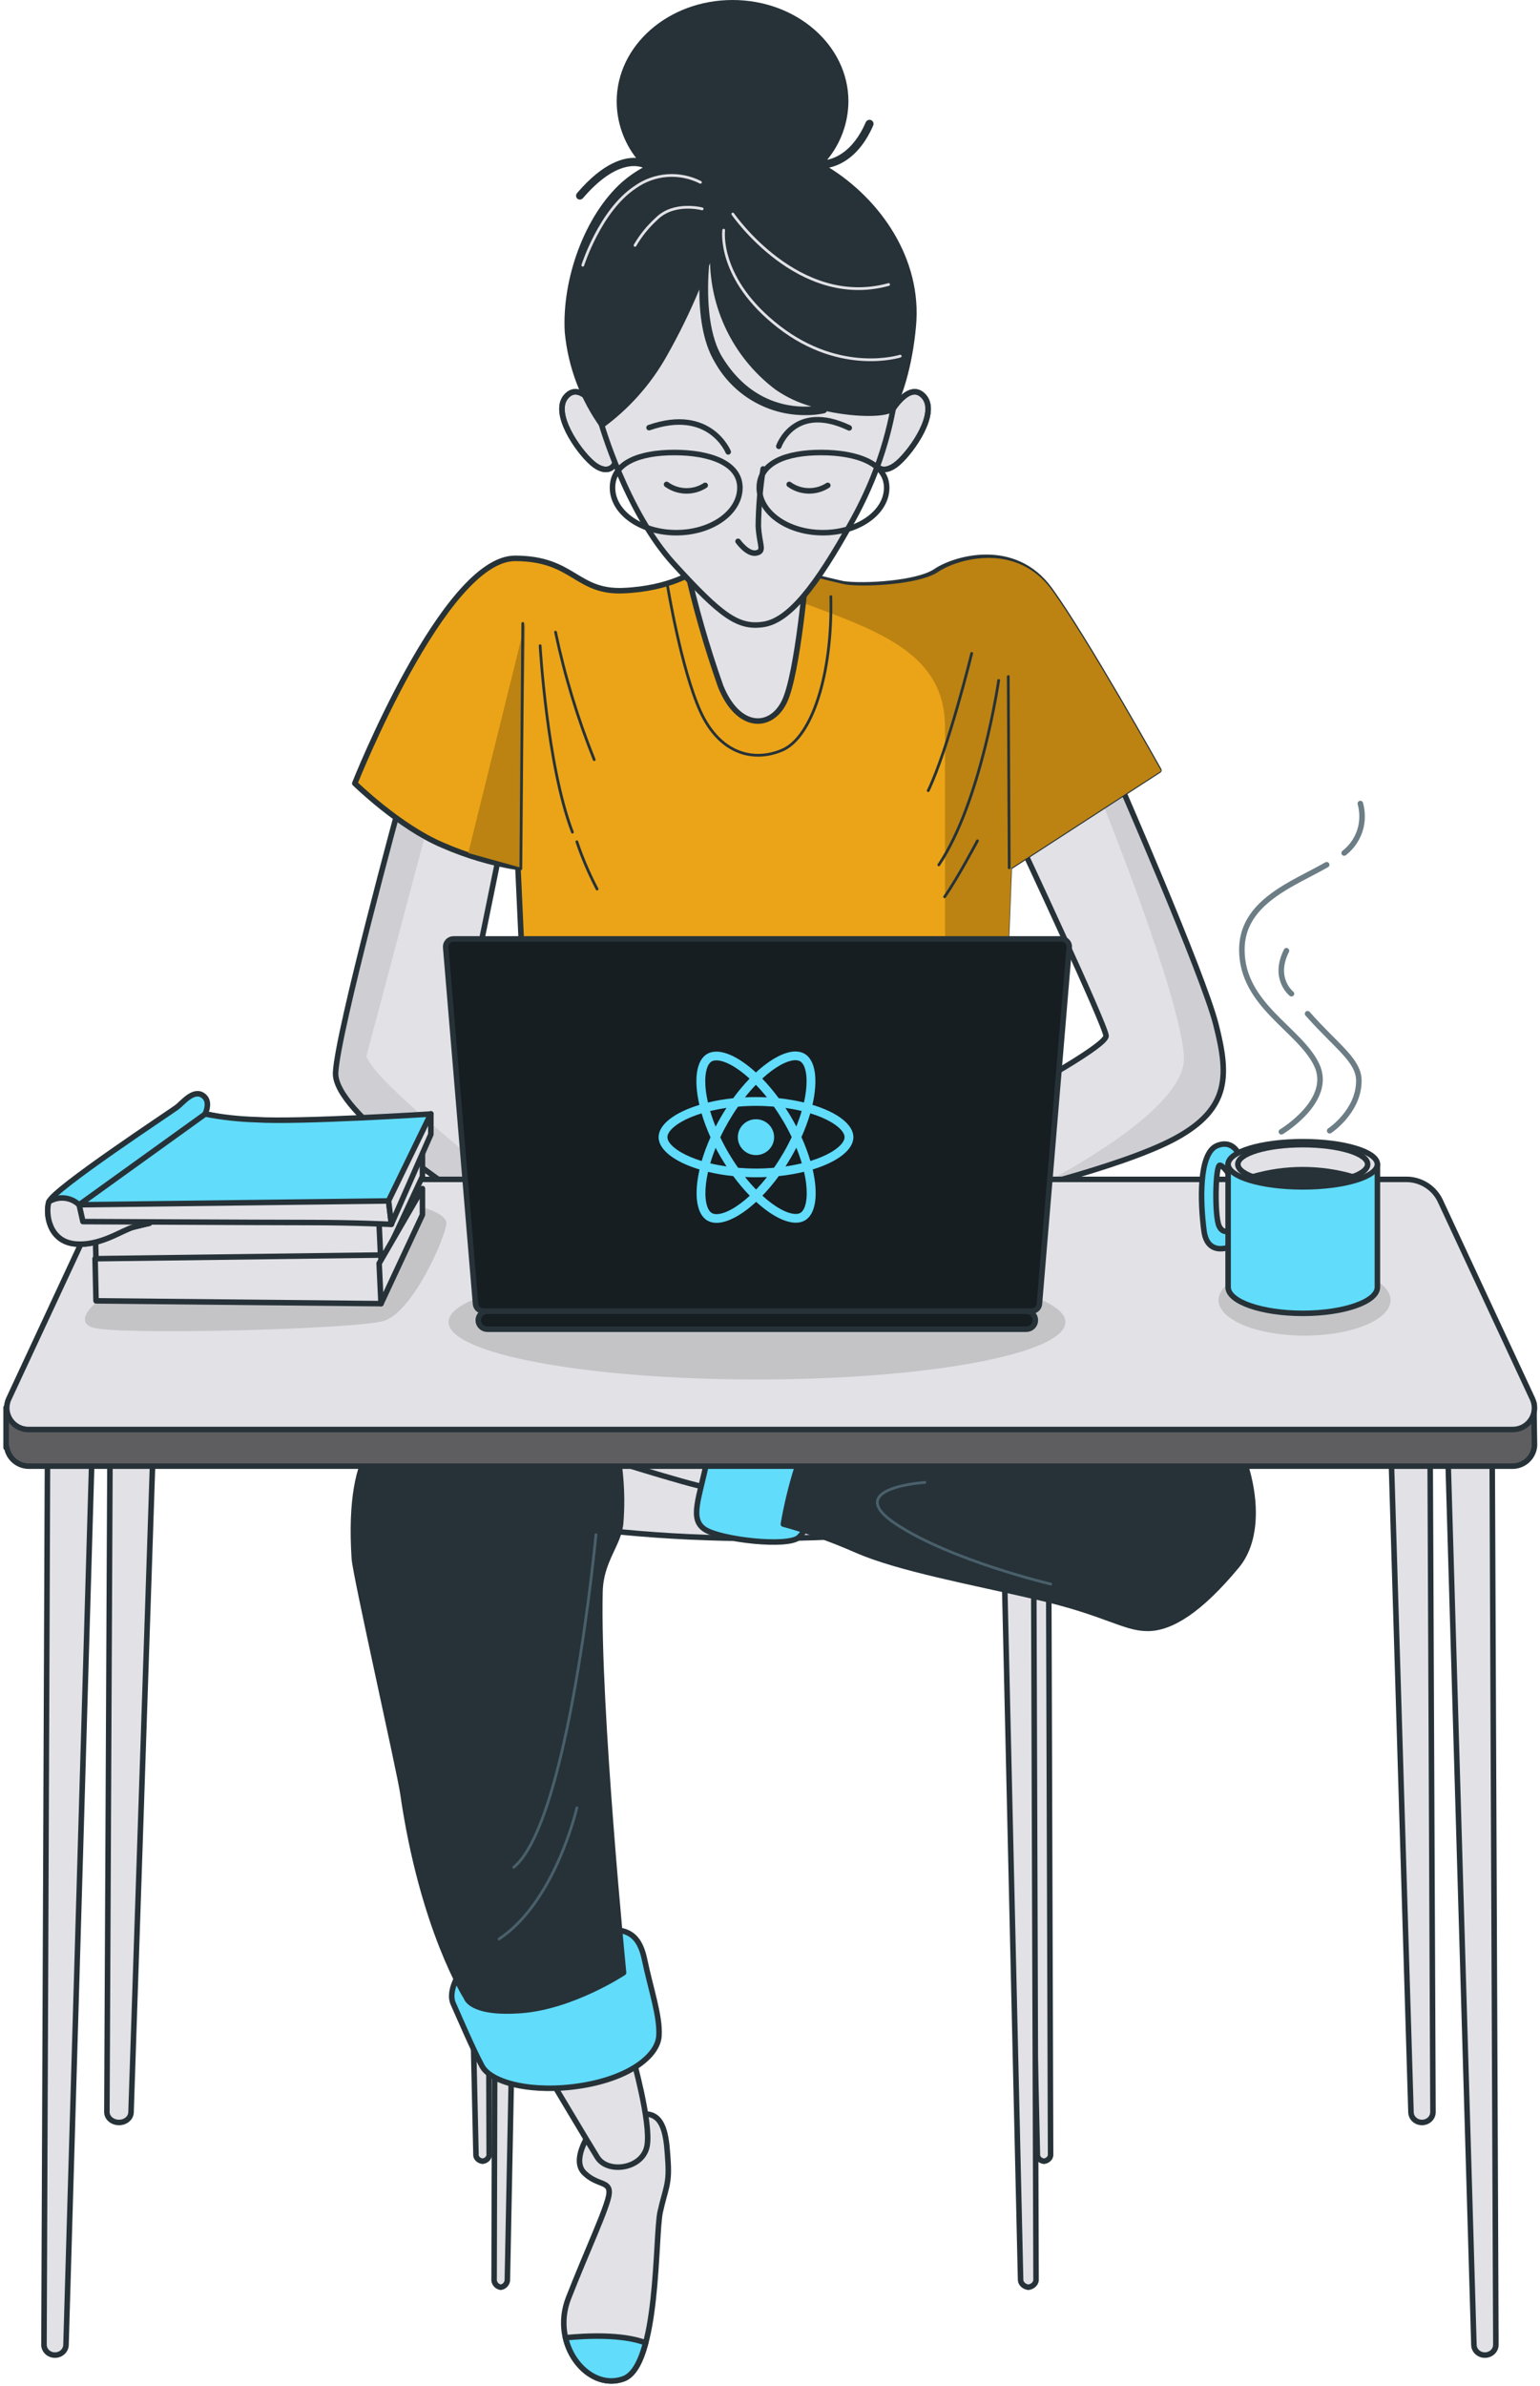 <svg width="279" height="432" viewBox="0 0 279 432" fill="none" xmlns="http://www.w3.org/2000/svg">
<path d="M184.814 152.58C184.814 152.58 200.382 185.806 200.382 187.56C200.382 189.314 186.568 196.828 183.937 198.406C181.896 199.569 179.793 200.618 177.637 201.549L179.215 216.942C179.215 216.942 202.999 211.518 212.968 206.095C222.937 200.672 222.586 194.547 220.277 185.455C217.967 176.363 202.604 141.222 202.604 141.222L184.814 152.58Z" fill="#E1E1E6"/>
<g style="mix-blend-mode:multiply" opacity="0.5">
<path d="M212.925 206.095C222.894 200.672 222.543 194.547 220.234 185.455C217.924 176.363 202.561 141.222 202.561 141.222L200.076 142.8L199.286 144.262C199.286 144.262 213.626 179.462 214.489 191.185C215.074 199.064 199.213 208.887 188.732 214.5C196.509 212.439 207.092 209.267 212.925 206.095Z" fill="#BBBBBF"/>
</g>
<path d="M184.814 152.58C184.814 152.58 200.382 185.806 200.382 187.56C200.382 189.314 186.568 196.828 183.937 198.406C181.896 199.569 179.793 200.618 177.637 201.549L179.215 216.942C179.215 216.942 202.999 211.518 212.968 206.095C222.937 200.672 222.586 194.547 220.277 185.455C217.967 176.363 202.604 141.222 202.604 141.222L184.814 152.58Z" stroke="#263238" stroke-linecap="round" stroke-linejoin="round"/>
<path d="M72.493 145.242C72.493 145.242 61.135 186.858 60.799 194.211C60.462 201.564 83.354 216.065 84.187 216.942C85.02 217.819 82.886 191.653 82.886 191.653L90.648 153.647L72.493 145.242Z" fill="#E1E1E6"/>
<g style="mix-blend-mode:multiply" opacity="0.5">
<path d="M77.697 148.648L77.448 147.522L72.493 145.242C72.493 145.242 61.135 186.858 60.799 194.211C60.462 201.564 83.354 216.065 84.187 216.942C84.523 217.292 84.392 213.375 84.114 208.536C77.302 202.762 67.523 194.635 66.383 191.214" fill="#BBBBBF"/>
</g>
<path d="M72.493 145.242C72.493 145.242 61.135 186.858 60.799 194.211C60.462 201.564 83.354 216.065 84.187 216.942C85.02 217.819 82.886 191.653 82.886 191.653L90.648 153.647L72.493 145.242Z" stroke="#263238" stroke-linecap="round" stroke-linejoin="round"/>
<path d="M125.833 103.435C125.833 103.435 121.447 106.592 112.896 106.943C104.345 107.294 103.935 101.096 93.308 101.096C80.43 101.096 64.277 141.836 64.277 141.836C64.277 141.836 72.317 149.715 80.196 153.033C84.555 154.942 89.137 156.293 93.834 157.053L95.062 183.818H181.804L182.842 157.053L209.958 139.468C209.958 139.468 196.656 115.685 190.195 106.768C183.733 97.851 172.873 101.169 169.554 103.435C166.236 105.701 156.398 106.242 152.773 105.715C148.044 104.669 143.37 103.386 138.769 101.871C138.769 101.871 133.185 97.222 125.833 103.435Z" fill="#EBA417" stroke="#263238" stroke-linecap="round" stroke-linejoin="round"/>
<path fill-rule="evenodd" clip-rule="evenodd" d="M94.37 157.1L95.159 112.748L84.836 154.448L94.37 157.1Z" fill="#BC8312"/>
<path fill-rule="evenodd" clip-rule="evenodd" d="M171.214 183.93V131.815C171.214 118.592 160.035 114.495 145.125 109.029C139.937 107.127 134.297 105.06 128.519 102.385L127.945 102.271C134.439 98.039 139.176 101.983 139.176 101.983C143.777 103.497 148.451 104.781 153.18 105.827C156.805 106.353 166.643 105.813 169.961 103.547C173.279 101.281 184.14 97.963 190.601 106.88C197.062 115.797 210.365 139.58 210.365 139.58L183.249 157.165L182.211 183.93H171.214Z" fill="#BC8312"/>
<path d="M94.712 112.878L94.361 157.302" stroke="#263238" stroke-width="0.5" stroke-linecap="round" stroke-linejoin="round"/>
<path d="M97.856 116.913C97.856 116.913 99.083 138.591 103.703 150.665" stroke="#263238" stroke-width="0.5" stroke-linecap="round" stroke-linejoin="round"/>
<path d="M104.506 152.404C105.504 155.351 106.73 158.215 108.175 160.97" stroke="#263238" stroke-width="0.5" stroke-linecap="round" stroke-linejoin="round"/>
<path d="M100.646 114.457C102.306 122.34 104.649 130.063 107.648 137.538" stroke="#263238" stroke-width="0.5" stroke-linecap="round" stroke-linejoin="round"/>
<path d="M176.045 118.301C176.045 118.301 171.85 135.448 168.166 143.151" stroke="#263238" stroke-width="0.5" stroke-linecap="round" stroke-linejoin="round"/>
<path d="M182.841 157.126L182.666 122.497" stroke="#263238" stroke-width="0.5" stroke-linecap="round" stroke-linejoin="round"/>
<path d="M180.926 123.198C180.926 123.198 177.769 145.125 170.08 156.6" stroke="#263238" stroke-width="0.5" stroke-linecap="round" stroke-linejoin="round"/>
<path d="M177.082 152.229C177.082 152.229 173.574 158.88 171.133 162.374" stroke="#263238" stroke-width="0.5" stroke-linecap="round" stroke-linejoin="round"/>
<path d="M120.938 106.066C120.938 106.066 123.393 121.108 126.887 128.797C130.381 136.486 136.505 138.065 141.753 135.799C147.001 133.533 150.845 122.321 150.524 108.025" stroke="#263238" stroke-width="0.5" stroke-linecap="round" stroke-linejoin="round"/>
<path d="M108.525 74.58C108.525 74.58 105.193 68.821 102.576 71.788C99.959 74.755 104.681 81.582 107.297 83.848C109.914 86.113 111.844 84.725 111.683 82.284C111.522 79.842 108.525 74.58 108.525 74.58Z" fill="#E1E1E6" stroke="#263238" stroke-linecap="round" stroke-linejoin="round"/>
<path d="M108.525 74.58C108.525 74.58 105.193 68.821 102.576 71.788C99.959 74.755 104.681 81.582 107.297 83.848C109.914 86.113 111.844 84.725 111.683 82.284C111.522 79.842 108.525 74.58 108.525 74.58Z" stroke="#263238" stroke-linecap="round" stroke-linejoin="round"/>
<path d="M161.428 74.58C161.428 74.58 164.746 68.821 167.378 71.788C170.009 74.755 165.273 81.582 162.656 83.848C160.04 86.113 158.095 84.725 158.271 82.284C158.446 79.842 161.428 74.58 161.428 74.58Z" fill="#E1E1E6" stroke="#263238" stroke-linecap="round" stroke-linejoin="round"/>
<path d="M161.428 74.58C161.428 74.58 164.746 68.821 167.378 71.788C170.009 74.755 165.273 81.582 162.656 83.848C160.04 86.113 158.095 84.725 158.271 82.284C158.446 79.842 161.428 74.58 161.428 74.58Z" stroke="#263238" stroke-linecap="round" stroke-linejoin="round"/>
<path d="M124.254 102.222C125.905 109.686 128.009 117.043 130.554 124.251C133.712 132.115 139.646 132.115 142.102 127.043C144.558 121.971 146.122 103.07 146.122 103.07C146.122 103.07 129.677 105.365 124.254 102.222Z" fill="#E1E1E6" stroke="#263238" stroke-linecap="round" stroke-linejoin="round"/>
<path d="M108.876 76.509C108.876 76.509 113.422 92.589 122.032 102.047C130.642 111.504 133.727 113.741 138.302 113.054C142.877 112.367 147.745 106.417 154.557 94.051C161.369 81.684 161.866 72.197 162.436 71.32C163.006 70.443 160.974 52.96 151.239 45.432C141.503 37.904 130.598 34.6 121.155 42.816C111.712 51.031 105.719 64.435 108.876 76.509Z" fill="#E1E1E6"/>
<path d="M108.876 76.509C108.876 76.509 113.422 92.589 122.032 102.047C130.642 111.504 133.727 113.741 138.302 113.054C142.877 112.367 147.745 106.417 154.557 94.051C161.369 81.684 161.866 72.197 162.436 71.32C163.006 70.443 160.974 52.96 151.239 45.432C141.503 37.904 130.598 34.6 121.155 42.816C111.712 51.031 105.719 64.435 108.876 76.509Z" stroke="#263238" stroke-linecap="round" stroke-linejoin="round"/>
<path d="M138.259 84.9C137.717 88.314 137.424 91.763 137.382 95.22C137.557 98.714 138.61 99.766 137.031 100.117C135.452 100.468 133.713 98.012 133.713 98.012" stroke="#263238" stroke-linecap="round" stroke-linejoin="round"/>
<path d="M120.76 87.707C121.773 88.438 122.984 88.847 124.234 88.878C125.483 88.909 126.713 88.562 127.762 87.882" stroke="#263238" stroke-linecap="round" stroke-linejoin="round"/>
<path d="M142.98 87.707C143.992 88.437 145.2 88.845 146.447 88.876C147.694 88.907 148.921 88.561 149.968 87.882" stroke="#263238" stroke-linecap="round" stroke-linejoin="round"/>
<path d="M131.928 81.816C131.928 81.816 128.595 73.586 117.588 77.43" stroke="#263238" stroke-linecap="round" stroke-linejoin="round"/>
<path d="M141.094 80.807C141.094 80.807 143.886 72.752 153.855 77.474" stroke="#263238" stroke-linecap="round" stroke-linejoin="round"/>
<path d="M134.048 88.305C134.048 92.808 128.888 96.448 122.515 96.448C116.141 96.448 110.967 92.808 110.967 88.305C110.967 83.803 115.791 81.932 122.164 81.932C128.537 81.932 134.048 83.818 134.048 88.305Z" stroke="#263238" stroke-linecap="round" stroke-linejoin="round"/>
<path d="M160.638 88.305C160.638 92.808 155.463 96.448 149.09 96.448C142.717 96.448 137.557 92.808 137.557 88.305C137.557 83.803 142.366 81.932 148.739 81.932C155.113 81.932 160.638 83.818 160.638 88.305Z" stroke="#263238" stroke-linecap="round" stroke-linejoin="round"/>
<path d="M150.215 30.346C151.955 29.981 155.682 28.548 158.196 22.716C158.235 22.628 158.256 22.533 158.258 22.436C158.26 22.34 158.242 22.244 158.207 22.154C158.172 22.065 158.119 21.983 158.052 21.914C157.985 21.845 157.905 21.789 157.816 21.751C157.638 21.677 157.437 21.675 157.257 21.746C157.077 21.817 156.932 21.955 156.852 22.131C154.542 27.481 151.238 28.665 149.864 28.928C152.323 25.953 153.681 22.22 153.709 18.36C153.709 8.215 144.31 0 132.718 0C121.126 0 111.727 8.215 111.727 18.36C111.735 22.064 112.968 25.662 115.235 28.592C113.028 28.475 109.3 29.411 104.579 34.922C104.444 35.061 104.368 35.247 104.368 35.441C104.368 35.634 104.444 35.821 104.579 35.96C104.714 36.072 104.885 36.134 105.061 36.135C105.167 36.135 105.272 36.112 105.368 36.066C105.464 36.021 105.549 35.954 105.616 35.872C111.654 28.841 115.644 30.025 116.448 30.346C115.083 31.097 113.804 31.994 112.633 33.022C105.894 39.088 101.787 50.563 102.313 60.123C102.904 66.463 105.203 72.525 108.964 77.664C113.858 74.161 117.917 69.618 120.848 64.362C123.033 60.501 124.985 56.513 126.695 52.419C126.695 56.702 127.251 61.877 129.502 65.575C131.126 68.496 133.505 70.927 136.39 72.615C139.275 74.301 142.561 75.182 145.903 75.164C147.057 75.181 148.209 75.068 149.338 74.828C149.437 74.803 149.53 74.758 149.611 74.695C149.691 74.632 149.758 74.553 149.806 74.463C155.448 75.661 161.061 75.559 161.924 74.36C163.313 72.445 165.286 66.467 165.944 59.158C167.142 46.762 159.337 36.004 150.215 30.346ZM130.861 64.683C128.025 60.05 128.113 52.492 128.449 48.151L128.639 47.654C128.774 52.119 129.912 56.496 131.97 60.462C134.027 64.427 136.951 67.878 140.524 70.56C142.497 71.924 144.686 72.947 146.999 73.586C143.418 73.834 136.051 73.147 130.861 64.683Z" fill="#263238"/>
<path d="M131.109 41.675C131.109 41.675 129.911 50.534 141.166 59.217C152.422 67.9 163.093 64.479 163.093 64.479" stroke="#E1E1E6" stroke-width="0.5" stroke-linecap="round" stroke-linejoin="round"/>
<path d="M132.762 38.752C132.762 38.752 144.617 56.015 160.989 51.513" stroke="#E1E1E6" stroke-width="0.5" stroke-linecap="round" stroke-linejoin="round"/>
<path d="M126.899 33.007C125.029 32.058 122.935 31.64 120.844 31.8C118.754 31.96 116.747 32.691 115.044 33.913C108.743 38.108 105.586 48.019 105.586 48.019" stroke="#E1E1E6" stroke-width="0.5" stroke-linecap="round" stroke-linejoin="round"/>
<path d="M127.207 37.816C127.207 37.816 122.105 36.457 118.948 39.614C117.409 41.009 116.093 42.631 115.045 44.424" stroke="#E1E1E6" stroke-width="0.5" stroke-linecap="round" stroke-linejoin="round"/>
<path d="M20.112 223.716L19.365 382.406C19.365 382.906 19.596 383.385 20.008 383.739C20.419 384.092 20.977 384.291 21.559 384.291C22.127 384.291 22.672 384.101 23.079 383.761C23.486 383.421 23.722 382.959 23.738 382.471L29.01 223.939L20.112 223.716Z" fill="#E1E1E6" stroke="#263238" stroke-linecap="round" stroke-linejoin="round"/>
<path d="M8.618 260.569L7.967 424.525C7.965 424.773 8.015 425.018 8.115 425.248C8.215 425.477 8.361 425.685 8.547 425.861C8.733 426.036 8.953 426.175 9.196 426.269C9.439 426.363 9.699 426.41 9.961 426.409C10.476 426.409 10.972 426.221 11.343 425.885C11.715 425.548 11.935 425.089 11.956 424.603L16.735 260.779L8.618 260.569Z" fill="#E1E1E6" stroke="#263238" stroke-linecap="round" stroke-linejoin="round"/>
<path d="M258.928 223.716L259.608 382.406C259.61 382.653 259.56 382.898 259.461 383.126C259.362 383.355 259.216 383.563 259.032 383.738C258.847 383.913 258.628 384.052 258.386 384.147C258.145 384.242 257.886 384.291 257.624 384.291C257.106 384.291 256.608 384.102 256.235 383.762C255.862 383.423 255.644 382.96 255.626 382.471L250.84 223.939L258.928 223.716Z" fill="#E1E1E6" stroke="#263238" stroke-linecap="round" stroke-linejoin="round"/>
<path d="M270.325 260.569L271.004 424.525C271.006 424.773 270.956 425.018 270.856 425.248C270.757 425.477 270.61 425.685 270.424 425.861C270.239 426.036 270.018 426.175 269.775 426.269C269.532 426.363 269.272 426.41 269.01 426.409C268.496 426.409 268.002 426.221 267.633 425.884C267.263 425.547 267.047 425.088 267.029 424.603L262.236 260.779L270.325 260.569Z" fill="#E1E1E6" stroke="#263238" stroke-linecap="round" stroke-linejoin="round"/>
<path d="M89.898 267.589L89.517 412.574C89.475 412.935 89.577 413.299 89.799 413.588C90.022 413.877 90.349 414.07 90.712 414.125C91.066 414.076 91.388 413.895 91.612 413.619C91.836 413.343 91.946 412.992 91.92 412.639L94.769 267.759L89.898 267.589Z" fill="#E1E1E6" stroke="#263238" stroke-linecap="round" stroke-linejoin="round"/>
<path d="M189.917 262.324L190.334 389.995C190.37 390.304 190.265 390.613 190.04 390.858C189.816 391.103 189.489 391.265 189.129 391.31C188.769 391.265 188.444 391.102 188.222 390.857C188.001 390.612 187.899 390.303 187.939 389.995L185.08 262.429L189.917 262.324Z" fill="#E1E1E6" stroke="#263238" stroke-linecap="round" stroke-linejoin="round"/>
<path d="M88.208 262.324L88.625 389.995C88.661 390.304 88.555 390.613 88.331 390.858C88.107 391.103 87.781 391.265 87.42 391.31C87.06 391.265 86.735 391.102 86.513 390.857C86.291 390.612 86.19 390.303 86.23 389.995L83.371 262.429L88.208 262.324Z" fill="#E1E1E6" stroke="#263238" stroke-linecap="round" stroke-linejoin="round"/>
<path d="M187.224 267.589L187.699 412.574C187.748 412.935 187.63 413.299 187.37 413.588C187.11 413.877 186.728 414.07 186.305 414.125C185.894 414.073 185.521 413.891 185.259 413.616C184.998 413.341 184.869 412.992 184.896 412.639L181.572 267.759L187.224 267.589Z" fill="#E1E1E6" stroke="#263238" stroke-linecap="round" stroke-linejoin="round"/>
<path d="M137.652 278.553C172.656 278.553 201.033 272.108 201.033 264.159C201.033 256.21 172.656 249.766 137.652 249.766C102.648 249.766 74.272 256.21 74.272 264.159C74.272 272.108 102.648 278.553 137.652 278.553Z" fill="#E1E1E6" stroke="#263238" stroke-linecap="round" stroke-linejoin="round"/>
<path d="M106.786 386.342C106.786 386.342 103.468 391.069 105.846 393.418C108.225 395.767 110.589 394.833 110.347 397.197C110.105 399.56 106.316 407.571 102.998 416.063C99.679 424.554 106.558 433.046 112.968 430.697C119.377 428.347 118.665 404.74 119.605 400.494C120.545 396.249 121.271 395.541 121.029 391.536C120.787 387.53 120.559 383.285 117.468 382.803C114.378 382.322 108.211 384.7 106.786 386.342Z" fill="#E1E1E6" stroke="#263238" stroke-linecap="round" stroke-linejoin="round"/>
<path d="M116.969 424.187C112.696 422.573 106.144 422.899 102.455 423.267C103.694 428.603 108.437 432.353 112.966 430.697C114.861 430.004 116.1 427.485 116.969 424.187Z" fill="#61DCFB" stroke="#263238" stroke-linecap="round" stroke-linejoin="round"/>
<path d="M99.438 375.967C99.438 375.967 106.317 387.53 108.211 390.587C110.105 393.644 116.529 392.71 117.241 388.464C117.953 384.219 114.62 372.429 114.62 372.429L100.378 375.967H99.438Z" fill="#E1E1E6" stroke="#263238" stroke-linecap="round" stroke-linejoin="round"/>
<path d="M83.059 357.569C83.059 357.569 81.151 360.64 82.105 362.763C83.059 364.886 85.666 371.014 87.332 374.085C88.999 377.156 96.59 379.039 105.364 377.623C114.137 376.208 119.136 372.188 119.379 368.65C119.621 365.112 117.954 360.399 116.758 354.738C115.561 349.077 112.485 349.317 108.212 349.317C103.939 349.317 86.62 354.271 83.059 357.569Z" fill="#61DCFB" stroke="#263238" stroke-linecap="round" stroke-linejoin="round"/>
<path d="M108.695 288.219C108.823 282.417 112.199 279.558 112.455 275.581C112.857 270.323 112.419 265.035 111.159 259.913L104.664 251.096C85.978 251.337 72.59 251.648 72.376 251.719C71.664 251.945 71.179 255.965 70.709 259.262C70.709 259.262 62.776 260.267 64.2 282.204C64.4 285.261 72.404 320.63 72.988 324.663C76.549 349.303 84.482 361.645 84.482 361.645C84.482 361.645 85.194 364.716 94.452 364.008C103.71 363.301 112.968 357.172 112.968 357.172C112.968 357.172 108.211 309.208 108.695 288.219Z" fill="#263238" stroke="#263238" stroke-linecap="round" stroke-linejoin="round"/>
<path d="M86.848 259.914C93.1 260.233 99.304 261.182 105.364 262.744C113.439 265.108 127.682 269.821 131.001 269.821C134.319 269.821 133.379 257.55 133.379 255.201C133.379 252.851 90.651 251.422 85.424 251.422C80.197 251.422 86.848 259.914 86.848 259.914Z" fill="#E1E1E6" stroke="#263238" stroke-linecap="round" stroke-linejoin="round"/>
<path d="M133.377 255.201C133.377 255.201 129.574 257.083 128.15 264.159C126.726 271.236 124.831 275.015 127.68 276.897C130.529 278.779 142.877 280.195 144.771 278.312C146.666 276.43 151.893 266.99 152.847 260.862C153.801 254.734 133.377 255.201 133.377 255.201Z" fill="#61DCFB" stroke="#263238" stroke-linecap="round" stroke-linejoin="round"/>
<path d="M149.515 257.55C147.307 260.068 145.545 262.939 144.302 266.042C143.296 269.29 142.501 272.599 141.924 275.949C146.468 277.187 150.91 278.767 155.212 280.676C162.818 283.974 175.637 286.337 187.971 289.168C200.305 291.998 203.638 294.829 207.911 294.829C212.184 294.829 217.411 291.517 224.062 283.507C230.714 275.496 225.002 258.498 218.365 253.304C211.728 248.11 176.107 243.878 171.364 245.294C166.621 246.709 149.515 257.55 149.515 257.55Z" fill="#263238" stroke="#263238" stroke-linecap="round" stroke-linejoin="round"/>
<path d="M107.968 277.874C107.968 277.874 103.069 329.971 93.07 338.081" stroke="#49606B" stroke-width="0.5" stroke-linecap="round" stroke-linejoin="round"/>
<path d="M104.508 327.324C104.508 327.324 100.62 344.307 90.422 351.058" stroke="#49606B" stroke-width="0.5" stroke-linecap="round" stroke-linejoin="round"/>
<path d="M167.56 268.406C167.56 268.406 152.363 269.354 162.333 275.949C172.303 282.545 190.349 286.805 190.349 286.805" stroke="#49606B" stroke-width="0.5" stroke-linecap="round" stroke-linejoin="round"/>
<path d="M277.886 254.068L272.759 249.482L260.909 224.007C260.347 222.848 259.464 221.872 258.365 221.193C257.265 220.513 255.993 220.159 254.699 220.171H24.535C23.238 220.157 21.963 220.509 20.861 221.189C19.759 221.868 18.874 222.846 18.311 224.007L3.541 255.738L1.105 254.846V262.106L1.219 262.022C1.364 262.99 1.859 263.873 2.611 264.506C3.364 265.139 4.322 265.478 5.307 265.461H273.912C274.95 265.484 275.957 265.106 276.719 264.407C277.482 263.707 277.941 262.74 278 261.71L277.886 254.068Z" fill="#5E5E61" stroke="#263238" stroke-linecap="round" stroke-linejoin="round"/>
<path d="M273.913 258.823H5.308C4.643 258.849 3.982 258.707 3.387 258.41C2.792 258.114 2.283 257.671 1.907 257.125C1.531 256.579 1.301 255.947 1.238 255.289C1.175 254.63 1.282 253.967 1.548 253.36L18.312 217.369C18.872 216.206 19.756 215.227 20.859 214.547C21.962 213.867 23.238 213.516 24.536 213.534H254.7C255.995 213.518 257.268 213.871 258.368 214.551C259.468 215.23 260.35 216.208 260.909 217.369L277.673 253.36C277.939 253.967 278.046 254.63 277.983 255.289C277.92 255.947 277.69 256.579 277.314 257.125C276.938 257.671 276.429 258.114 275.834 258.41C275.239 258.707 274.578 258.849 273.913 258.823Z" fill="#E1E1E6" stroke="#263238" stroke-linecap="round" stroke-linejoin="round"/>
<g style="mix-blend-mode:multiply" opacity="0.5">
<path d="M18.909 234.65C18.909 234.65 12.827 238.797 16.63 240.311C20.433 241.826 64.144 240.694 69.471 239.179C74.797 237.665 80.865 223.696 80.865 221.431C80.865 219.167 73.202 217.539 70.382 217.412C67.562 217.285 30.303 219.535 30.303 219.535L18.909 234.65Z" fill="#A8A8A8"/>
</g>
<g style="mix-blend-mode:multiply" opacity="0.5">
<path d="M236.339 241.825C244.945 241.825 251.921 238.949 251.921 235.4C251.921 231.851 244.945 228.975 236.339 228.975C227.734 228.975 220.758 231.851 220.758 235.4C220.758 238.949 227.734 241.825 236.339 241.825Z" fill="#A8A8A8"/>
</g>
<g style="mix-blend-mode:multiply" opacity="0.5">
<path d="M137.138 249.766C167.997 249.766 193.013 245.115 193.013 239.377C193.013 233.64 167.997 228.989 137.138 228.989C106.28 228.989 81.264 233.64 81.264 239.377C81.264 245.115 106.28 249.766 137.138 249.766Z" fill="#A8A8A8"/>
</g>
<path d="M224.946 210.123C224.946 210.123 223.92 206.061 220.516 207.42C217.112 208.779 217.454 217.752 218.124 222.833C218.793 227.914 223.408 225.536 223.408 225.536V222.493C223.408 222.493 221.713 223.838 220.858 221.984C220.004 220.129 220.175 210.803 221.029 210.973C221.884 211.142 223.579 214.015 223.579 214.015C223.579 214.015 224.091 213.69 224.946 210.123Z" fill="#61DCFB" stroke="#263238" stroke-linecap="round" stroke-linejoin="round"/>
<path d="M222.496 210.802V233.051C222.496 235.669 228.549 237.792 236.027 237.792C243.504 237.792 249.543 235.669 249.543 233.051V210.802H222.496Z" fill="#61DCFB" stroke="#263238" stroke-linecap="round" stroke-linejoin="round"/>
<path d="M249.543 210.803C249.543 213.067 243.49 214.893 236.027 214.893C228.564 214.893 222.496 213.067 222.496 210.803C222.496 208.538 228.549 206.712 236.027 206.712C243.504 206.712 249.543 208.552 249.543 210.803Z" fill="#E1E1E6" stroke="#263238" stroke-linecap="round" stroke-linejoin="round"/>
<path d="M247.777 210.802C247.777 212.77 242.507 214.355 236.026 214.355C229.546 214.355 224.262 212.77 224.262 210.802C224.262 208.835 229.532 207.25 236.026 207.25C242.521 207.25 247.777 208.835 247.777 210.802Z" fill="#E1E1E6" stroke="#263238" stroke-linecap="round" stroke-linejoin="round"/>
<path d="M226.953 213.067C232.873 214.784 239.164 214.784 245.084 213.067C239.164 211.35 232.873 211.35 226.953 213.067Z" fill="#263238" stroke="#263238" stroke-linecap="round" stroke-linejoin="round"/>
<path d="M17.229 220.964L17.399 228.578L69.03 229.088V220.285L17.229 220.964Z" fill="#E1E1E6" stroke="#263238" stroke-linecap="round" stroke-linejoin="round"/>
<path d="M69.029 229.088L76.535 213.01V208.269L68.688 221.813L69.029 229.088Z" fill="#E1E1E6" stroke="#263238" stroke-linecap="round" stroke-linejoin="round"/>
<path d="M17.229 227.899L17.399 235.528L69.03 236.037V227.234L17.229 227.899Z" fill="#E1E1E6" stroke="#263238" stroke-linecap="round" stroke-linejoin="round"/>
<path d="M69.029 236.037L76.535 219.945V215.204L68.688 228.748L69.029 236.037Z" fill="#E1E1E6" stroke="#263238" stroke-linecap="round" stroke-linejoin="round"/>
<path d="M37.169 201.66C37.169 201.66 38.365 199.296 36.656 198.277C34.947 197.258 33.081 199.692 32.056 200.471C31.03 201.249 9.566 215.374 8.882 217.582C8.199 219.79 8.882 224.658 13.483 225.196C18.083 225.734 22.171 222.663 24.222 222.153C26.273 221.644 27.07 221.474 27.07 221.474L41.214 202.509L37.169 201.66Z" fill="#61DCFB" stroke="#263238" stroke-linecap="round" stroke-linejoin="round"/>
<path d="M13.483 225.21C18.083 225.72 22.171 222.677 24.222 222.168C26.273 221.658 27.07 221.488 27.07 221.488L27.583 220.795L14.295 218.106C13.572 217.429 12.643 217.012 11.655 216.92C10.667 216.828 9.676 217.066 8.84 217.596C8.199 219.776 8.882 224.687 13.483 225.21Z" fill="#E1E1E6" stroke="#263238" stroke-linecap="round" stroke-linejoin="round"/>
<path d="M14.338 218.134H54.218C66.666 218.134 70.412 217.454 70.412 217.454L78.075 201.702C78.075 201.702 53.862 203.231 46.384 202.721C43.294 202.633 40.217 202.292 37.183 201.702L14.338 218.134Z" fill="#61DCFB" stroke="#263238" stroke-linecap="round" stroke-linejoin="round"/>
<path d="M14.338 218.134L15.021 221.177C15.021 221.177 47.395 221.347 55.913 221.347C64.43 221.347 70.91 221.686 70.91 221.686L70.398 217.44L14.338 218.134Z" fill="#E1E1E6" stroke="#263238" stroke-linecap="round" stroke-linejoin="round"/>
<path d="M70.909 221.644L78.059 205.382V201.66L70.397 217.412L70.909 221.644Z" fill="#E1E1E6" stroke="#263238" stroke-linecap="round" stroke-linejoin="round"/>
<path d="M185.933 240.665H88.299C88.082 240.667 87.868 240.626 87.668 240.545C87.467 240.464 87.285 240.345 87.131 240.193C86.978 240.042 86.856 239.862 86.772 239.663C86.689 239.465 86.647 239.252 86.647 239.037C86.647 238.822 86.689 238.61 86.772 238.411C86.856 238.213 86.978 238.033 87.131 237.881C87.285 237.73 87.467 237.61 87.668 237.53C87.868 237.449 88.082 237.408 88.299 237.41H185.933C186.149 237.408 186.363 237.449 186.562 237.53C186.762 237.611 186.943 237.731 187.096 237.882C187.248 238.034 187.369 238.214 187.45 238.412C187.532 238.611 187.573 238.823 187.571 239.037C187.573 239.252 187.532 239.464 187.45 239.662C187.369 239.861 187.248 240.041 187.096 240.192C186.943 240.344 186.762 240.464 186.562 240.545C186.363 240.626 186.149 240.667 185.933 240.665Z" fill="#161E22" stroke="#263238" stroke-linecap="round" stroke-linejoin="round"/>
<path d="M186.874 237.382H87.573C87.209 237.382 86.859 237.245 86.595 236.998C86.33 236.75 86.17 236.412 86.149 236.051L80.751 171.585C80.726 171.385 80.745 171.183 80.806 170.991C80.866 170.799 80.967 170.622 81.102 170.472C81.237 170.322 81.402 170.202 81.587 170.121C81.772 170.039 81.972 169.998 82.175 170H192.286C192.488 169.998 192.689 170.039 192.874 170.121C193.059 170.202 193.224 170.322 193.359 170.472C193.494 170.622 193.595 170.799 193.655 170.991C193.716 171.183 193.735 171.385 193.71 171.585L188.312 236.051C188.29 236.414 188.129 236.755 187.861 237.002C187.593 237.25 187.24 237.386 186.874 237.382Z" fill="#161E22" stroke="#263238" stroke-linecap="round" stroke-linejoin="round"/>
<path d="M243.518 154.446C245.041 153.265 246.111 151.602 246.551 149.733C246.871 148.331 246.837 146.872 246.452 145.487" stroke="#6C7D85" stroke-linecap="round" stroke-linejoin="round"/>
<path d="M232.152 204.915C232.152 204.915 241.624 199.254 238.533 192.786C235.442 186.318 224.988 182.029 224.988 171.953C224.988 163.263 234.289 160.05 240.356 156.568" stroke="#6C7D85" stroke-linecap="round" stroke-linejoin="round"/>
<path d="M240.897 204.731C240.897 204.731 246.181 201.235 246.181 195.687C246.181 191.965 242.179 189.531 236.895 183.544" stroke="#6C7D85" stroke-linecap="round" stroke-linejoin="round"/>
<path d="M233.976 179.921C233.976 179.921 230.514 177.218 233.064 172.137" stroke="#6C7D85" stroke-linecap="round" stroke-linejoin="round"/>
<path fill-rule="evenodd" clip-rule="evenodd" d="M147.191 200.041C151.679 201.398 154.606 203.585 154.606 205.894C154.606 208.196 151.693 210.384 147.234 211.74C148.277 216.244 147.823 219.831 145.802 220.982C145.328 221.252 144.781 221.38 144.177 221.38C142.199 221.38 139.61 220.002 136.992 217.601C134.374 220.016 131.785 221.408 129.807 221.408C129.203 221.408 128.656 221.28 128.188 221.01C126.16 219.86 125.7 216.265 126.736 211.747C122.248 210.391 119.32 208.203 119.32 205.894C119.32 203.593 122.233 201.412 126.707 200.048C125.664 195.544 126.117 191.957 128.138 190.806C128.613 190.536 129.159 190.409 129.764 190.409V190.401C131.741 190.401 134.331 191.78 136.949 194.181C139.567 191.765 142.156 190.373 144.134 190.373V190.38C144.728 190.381 145.272 190.509 145.738 190.778C147.766 191.929 148.226 195.523 147.191 200.041ZM144.127 191.957C142.631 191.961 140.433 193.14 138.092 195.289C139.106 196.333 140.113 197.526 141.084 198.84C142.703 199.011 144.242 199.274 145.651 199.615C145.81 198.897 145.939 198.194 146.018 197.526C146.349 194.813 145.925 192.703 144.947 192.149C144.724 192.028 144.457 191.964 144.127 191.964V191.957ZM135.805 195.296C133.46 193.158 131.252 191.986 129.764 191.986V191.993C129.433 191.993 129.152 192.049 128.936 192.177C127.965 192.739 127.548 194.848 127.886 197.562C127.973 198.222 128.095 198.911 128.26 199.622C129.67 199.274 131.209 199.011 132.835 198.84C133.791 197.526 134.798 196.34 135.805 195.296ZM144.27 203.962C144.644 203.017 144.975 202.072 145.241 201.156C144.299 200.929 143.314 200.744 142.293 200.595C142.645 201.135 142.997 201.689 143.328 202.257C143.666 202.825 143.976 203.394 144.27 203.962ZM140.214 211.435C140.811 210.59 141.386 209.68 141.947 208.721C142.487 207.791 142.983 206.839 143.436 205.887C142.983 204.935 142.487 203.99 141.94 203.06C141.379 202.108 140.797 201.206 140.2 200.361C139.135 200.275 138.049 200.226 136.963 200.226C135.87 200.226 134.784 200.275 133.712 200.368C133.115 201.213 132.54 202.122 131.979 203.081C131.439 204.012 130.936 204.964 130.49 205.915C130.943 206.867 131.439 207.812 131.986 208.743C132.547 209.694 133.13 210.597 133.727 211.442C134.791 211.527 135.877 211.577 136.963 211.577C138.056 211.577 139.142 211.527 140.214 211.435ZM145.263 210.625C144.99 209.702 144.659 208.75 144.27 207.798C143.976 208.366 143.666 208.942 143.335 209.51C143.005 210.085 142.652 210.646 142.3 211.193C143.328 211.044 144.321 210.852 145.263 210.625ZM134.978 213.104C135.64 213.935 136.309 214.695 136.977 215.377C137.639 214.695 138.308 213.935 138.955 213.104C138.301 213.14 137.632 213.154 136.956 213.154C136.287 213.154 135.625 213.133 134.978 213.104ZM128.678 210.632C129.62 210.859 130.605 211.044 131.626 211.193C131.274 210.653 130.929 210.099 130.591 209.531C130.253 208.963 129.943 208.395 129.648 207.826C129.274 208.771 128.944 209.716 128.678 210.632ZM138.941 198.684C138.279 197.853 137.61 197.093 136.941 196.411C136.28 197.093 135.611 197.853 134.964 198.684C135.618 198.649 136.287 198.634 136.963 198.634C137.632 198.634 138.294 198.656 138.941 198.684ZM130.583 202.278C130.914 201.703 131.267 201.142 131.619 200.595C130.591 200.744 129.598 200.936 128.656 201.156C128.929 202.08 129.26 203.031 129.648 203.983C129.943 203.415 130.253 202.847 130.583 202.278ZM120.917 205.894C120.917 207.009 122.564 208.416 125.11 209.488C125.736 209.751 126.412 209.993 127.124 210.213C127.527 208.828 128.059 207.386 128.721 205.908C128.052 204.424 127.512 202.975 127.102 201.582C126.405 201.803 125.729 202.037 125.11 202.3C122.564 203.365 120.917 204.779 120.917 205.894ZM127.908 214.262C127.577 216.976 128.001 219.085 128.98 219.639C129.195 219.76 129.469 219.824 129.792 219.831C131.288 219.831 133.489 218.652 135.834 216.5C134.82 215.455 133.813 214.262 132.842 212.948C131.224 212.777 129.684 212.515 128.275 212.174C128.117 212.891 127.987 213.594 127.908 214.262ZM144.99 219.611C145.961 219.05 146.378 216.94 146.04 214.226C145.961 213.566 145.831 212.877 145.666 212.159C144.256 212.507 142.717 212.77 141.091 212.941C140.135 214.255 139.128 215.441 138.121 216.485C140.466 218.624 142.674 219.796 144.163 219.796C144.493 219.796 144.774 219.739 144.99 219.611ZM146.817 210.206C147.514 209.986 148.19 209.751 148.809 209.488C151.355 208.423 153.002 207.009 153.009 205.894C153.009 204.779 151.362 203.372 148.816 202.3C148.183 202.037 147.507 201.795 146.795 201.575C146.392 202.96 145.86 204.402 145.198 205.88C145.867 207.365 146.407 208.814 146.817 210.206ZM140.243 205.894C140.243 207.687 138.772 209.14 136.957 209.14C135.141 209.14 133.67 207.687 133.67 205.894C133.67 204.101 135.141 202.648 136.957 202.648C138.772 202.648 140.243 204.101 140.243 205.894Z" fill="#61DCFB"/>
</svg>
